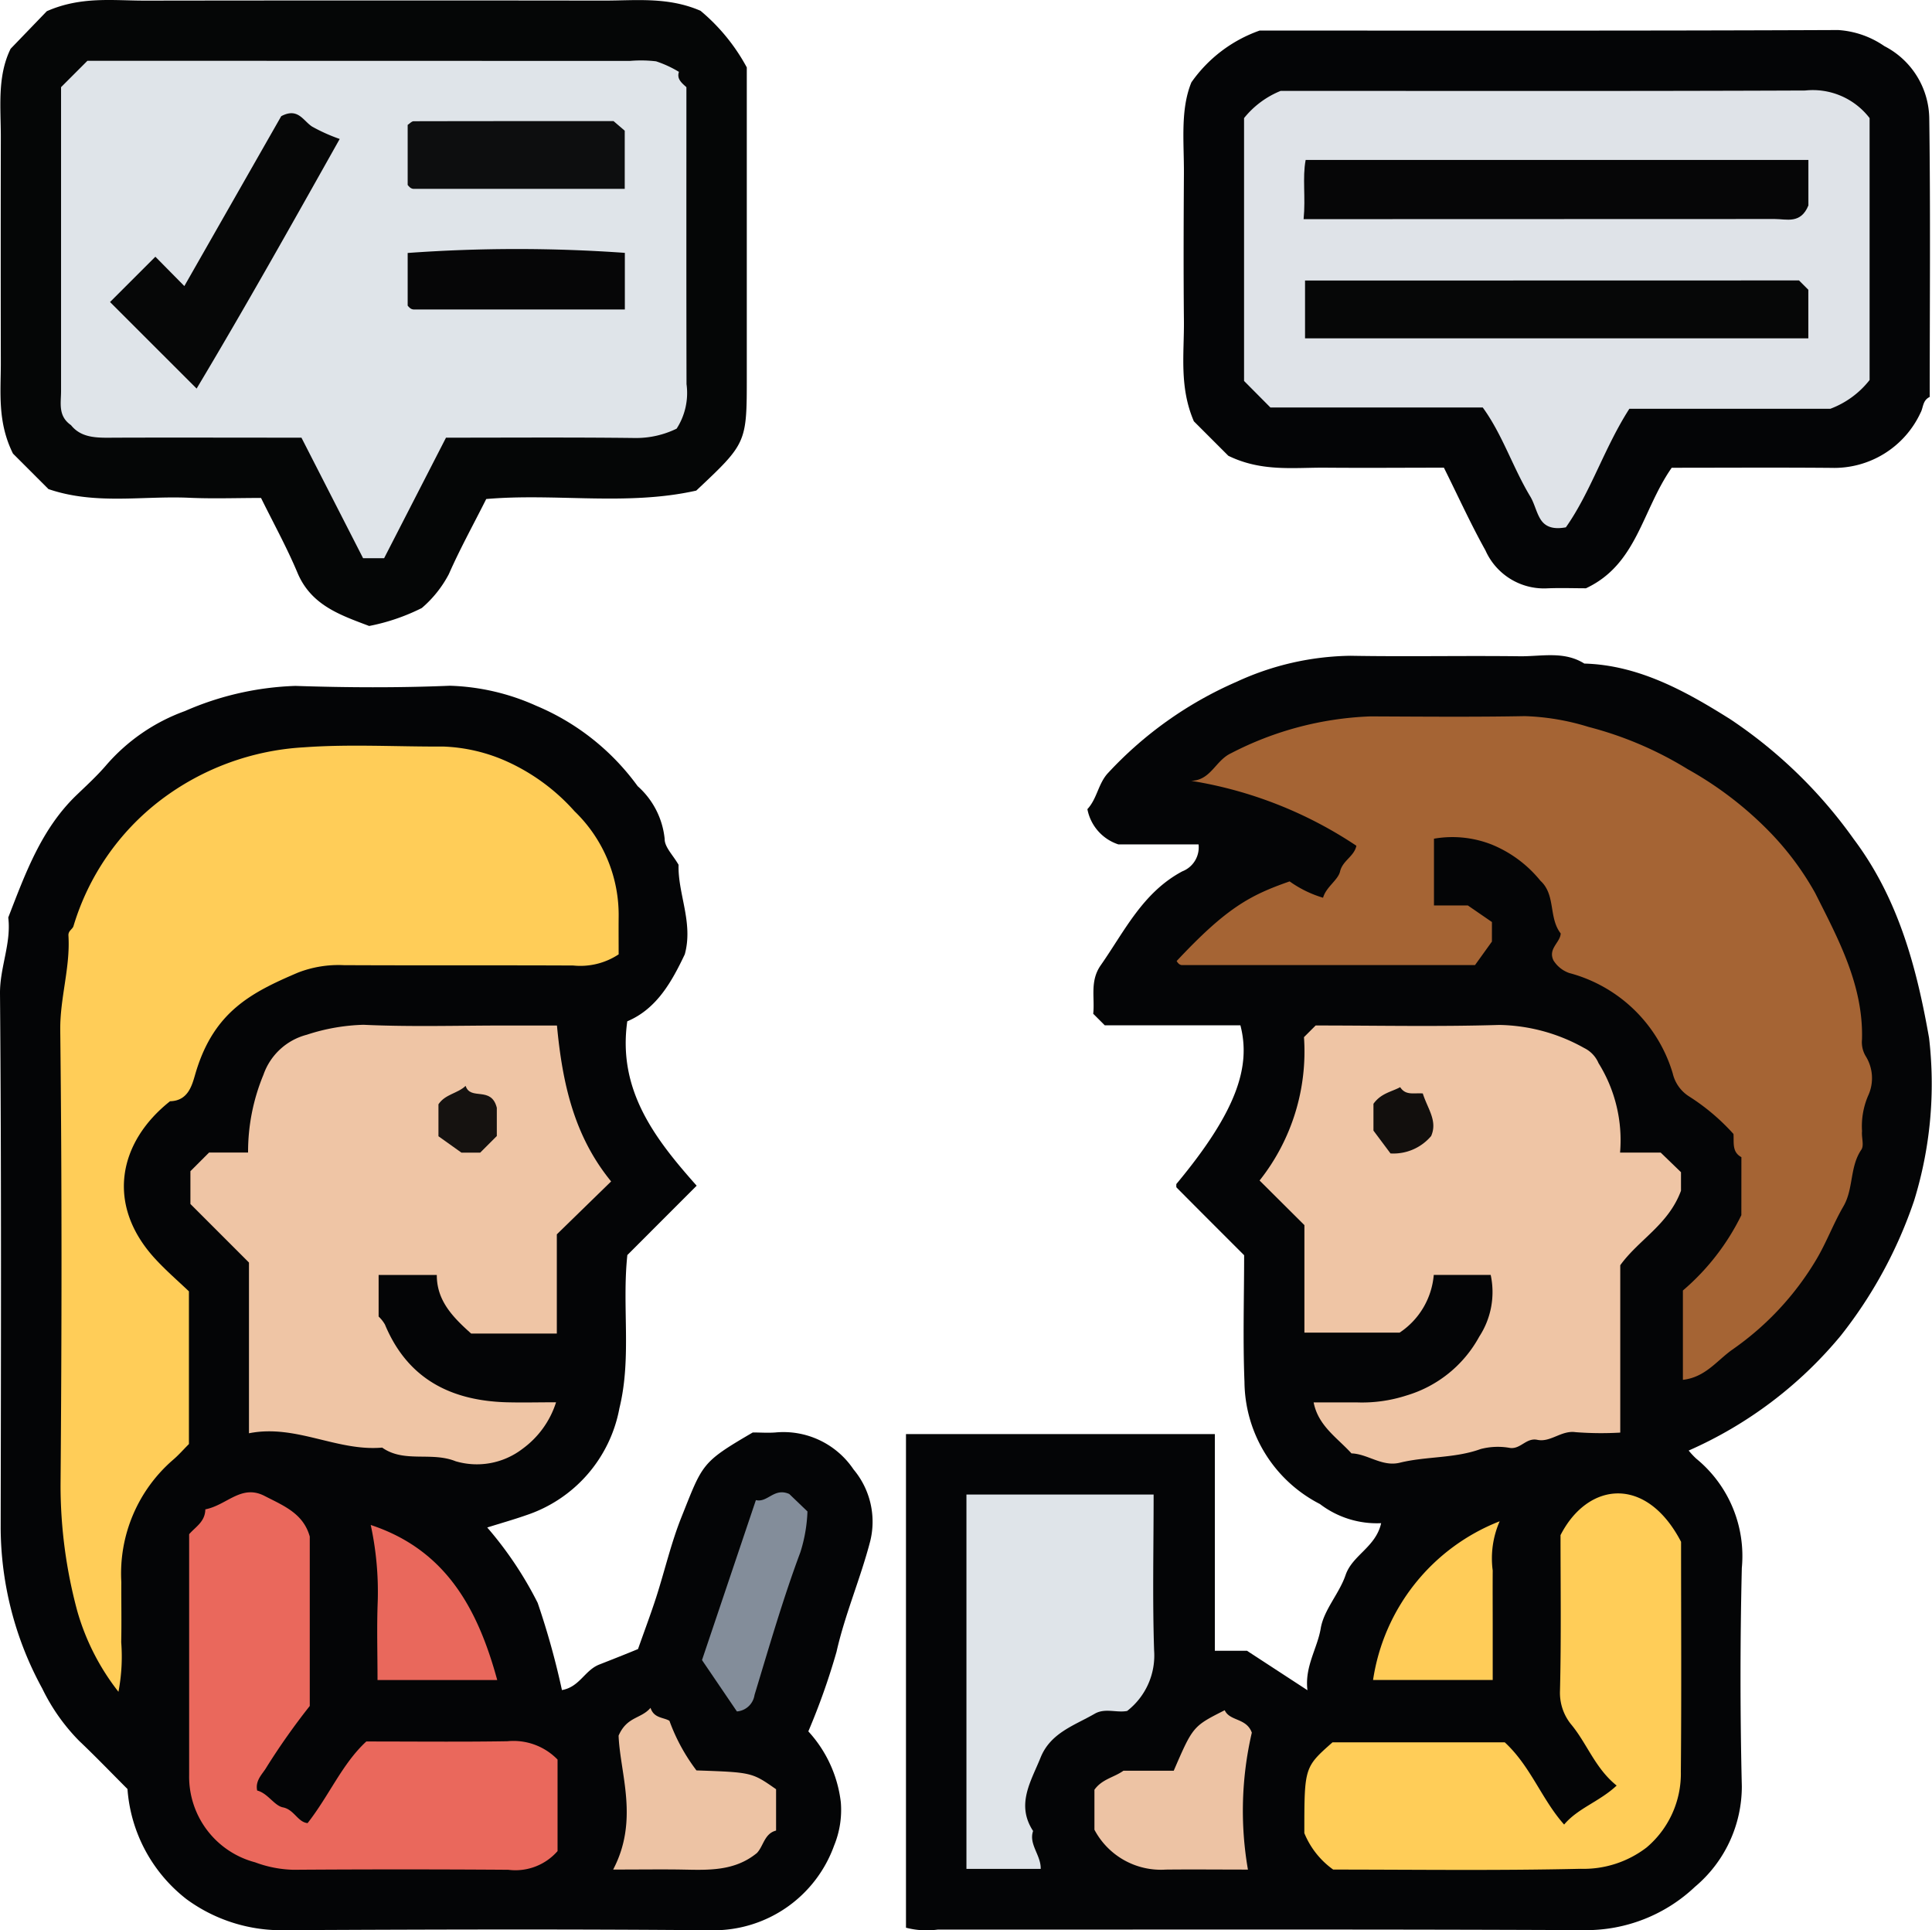 <svg xmlns="http://www.w3.org/2000/svg" xmlns:xlink="http://www.w3.org/1999/xlink" width="103.441" height="103.333" viewBox="0 0 103.441 103.333"><defs><clipPath id="a"><rect width="103.441" height="103.334" fill="none"/></clipPath></defs><g clip-path="url(#a)"><path d="M108.336,118.443h-1.709v-11.6H90.09v26.425a4.369,4.369,0,0,0,1.708.1c11.557.008,23.114-.024,34.671.031a8.48,8.48,0,0,0,5.866-2.322,7.017,7.017,0,0,0,2.507-5.378q-.14-5.842,0-11.691a6.736,6.736,0,0,0-2.446-5.854,4.284,4.284,0,0,1-.4-.429,22.146,22.146,0,0,0,8.142-6.149,24.054,24.054,0,0,0,3.928-7.229,21.17,21.17,0,0,0,.8-8.717c-.666-3.773-1.642-7.45-4.027-10.629a25.383,25.383,0,0,0-6.613-6.424c-2.331-1.464-4.87-2.9-7.817-2.981-1.089-.686-2.3-.376-3.462-.391-3.023-.037-6.048.027-9.07-.026a14.983,14.983,0,0,0-6.082,1.391,20.549,20.549,0,0,0-6.862,4.858c-.551.567-.6,1.393-1.13,1.961a2.47,2.47,0,0,0,1.66,1.888h4.292a1.378,1.378,0,0,1-.87,1.442c-2.118,1.129-3.09,3.2-4.37,5.031-.593.849-.305,1.756-.4,2.593l.617.617h7.263c.563,2.168-.144,4.553-3.431,8.5.005.065-.015.156.02.191,1.183,1.193,2.372,2.379,3.611,3.618,0,2.226-.072,4.507.018,6.781a7.42,7.42,0,0,0,4.042,6.539,5.025,5.025,0,0,0,3.276,1.024c-.291,1.291-1.54,1.707-1.905,2.778-.338.992-1.165,1.86-1.331,2.857-.179,1.069-.867,2.042-.71,3.307l-3.245-2.117" transform="translate(-41.583 -30.074)" fill="#040506"/><path d="M6.825,127.234a8.216,8.216,0,0,0,3.165,5.9,8.6,8.6,0,0,0,5.363,1.655c7.6-.036,15.2-.06,22.794.007a6.856,6.856,0,0,0,6.512-4.535,5.025,5.025,0,0,0,.36-2.313,6.768,6.768,0,0,0-1.74-3.8,36.436,36.436,0,0,0,1.508-4.255c.457-2.024,1.285-3.924,1.806-5.93a4.351,4.351,0,0,0-.892-3.835,4.52,4.52,0,0,0-4.187-1.981c-.4.03-.806,0-1.21,0-2.765,1.612-2.674,1.67-3.818,4.531-.555,1.386-.892,2.858-1.35,4.283-.288.892-.619,1.769-.976,2.78-.572.238-1.339.541-2.073.829-.786.308-1.049,1.2-2,1.367a41.873,41.873,0,0,0-1.3-4.67,19.7,19.7,0,0,0-2.7-4.033c.79-.248,1.438-.43,2.072-.653a7.467,7.467,0,0,0,5.006-5.737c.663-2.709.129-5.417.424-8.195L37.3,94.937c-2.233-2.511-4.238-5.11-3.715-8.8,1.58-.667,2.385-2.127,3.078-3.584.468-1.691-.378-3.252-.332-4.794-.289-.509-.753-.951-.744-1.383a4.348,4.348,0,0,0-1.447-2.828A12.828,12.828,0,0,0,28.7,69.241a12.1,12.1,0,0,0-4.616-1.068c-2.752.115-5.515.1-8.268.009A15.993,15.993,0,0,0,9.9,69.529a10.119,10.119,0,0,0-4.236,2.923c-.482.558-1.031,1.061-1.564,1.573-1.887,1.813-2.743,4.2-3.658,6.555C.611,81.966-.011,83.246,0,84.649c.079,9.547.051,19.1.036,28.644a18.065,18.065,0,0,0,2.226,8.56,10.49,10.49,0,0,0,1.985,2.813c.878.832,1.717,1.707,2.578,2.568" transform="translate(0 -31.464)" fill="#040506"/><path d="M26.05,26.714c3.725-.324,7.524.383,11.244-.451C40,23.718,40,23.718,40,20.15V3.609A10.345,10.345,0,0,0,37.524.578C35.776-.18,34.057.033,32.363.031Q20.075.016,7.787.033C6.09.037,4.367-.212,2.522.6L.585,2.61C-.143,4.091.063,5.74.06,7.364q-.011,6.044,0,12.087c0,1.561-.188,3.144.651,4.831l1.9,1.9c2.505.857,5.035.353,7.529.465,1.273.057,2.551.01,3.852.01.653,1.327,1.377,2.637,1.953,4.009.731,1.739,2.293,2.259,3.836,2.844a10.9,10.9,0,0,0,2.818-.961,6.129,6.129,0,0,0,1.448-1.814c.6-1.363,1.326-2.673,2-4.017" transform="translate(-0.016 0)" fill="#050606"/><path d="M143.818,26.422c2.769,0,5.657-.019,8.543.006a5.1,5.1,0,0,0,4.783-2.96c.149-.272.1-.651.487-.837,0-4.954.044-9.918-.024-14.882a4.419,4.419,0,0,0-2.407-3.9,4.892,4.892,0,0,0-2.474-.859c-10.409.045-20.818.028-30.972.028A7.5,7.5,0,0,0,118.1,5.791c-.6,1.466-.391,3.184-.4,4.88-.016,2.62-.026,5.24,0,7.86.02,1.764-.263,3.556.533,5.405l1.845,1.845c1.788.872,3.509.623,5.2.637,2.138.018,4.277,0,6.342,0,.768,1.543,1.438,3.018,2.225,4.429a3.427,3.427,0,0,0,3.262,2.032c.733-.032,1.468-.005,2.119-.005,2.74-1.283,2.99-4.162,4.593-6.455" transform="translate(-54.312 -1.382)" fill="#040506"/><path d="M147.238,97.915a12.552,12.552,0,0,1-3.13,4.033v4.782c1.21-.137,1.828-1.043,2.653-1.621a15.527,15.527,0,0,0,4.5-4.835c.538-.908.908-1.915,1.44-2.828.552-.947.331-2.113.962-3.038.157-.23,0-.658.036-.989a4.136,4.136,0,0,1,.324-1.893,2.229,2.229,0,0,0-.11-2.094,1.458,1.458,0,0,1-.216-.923c.079-2.9-1.267-5.371-2.505-7.835a15.549,15.549,0,0,0-2.4-3.235,19.138,19.138,0,0,0-4.43-3.4,19.33,19.33,0,0,0-5.307-2.261,12.839,12.839,0,0,0-3.408-.577c-2.755.052-5.512.025-8.269.014a17.576,17.576,0,0,0-7.457,1.97c-.846.388-1.078,1.448-2.139,1.48a22.293,22.293,0,0,1,8.844,3.475c-.115.571-.737.79-.874,1.377-.109.464-.747.826-.91,1.406a6.03,6.03,0,0,1-1.79-.875c-2.122.74-3.381,1.414-6.049,4.263a.649.649,0,0,0,.107.14.305.305,0,0,0,.167.078c5.177,0,10.353,0,15.7,0l.906-1.26V82.223l-1.29-.888h-1.813V77.762a5.752,5.752,0,0,1,3.075.307,6.517,6.517,0,0,1,2.626,1.946c.83.757.425,1.971,1.084,2.819-.017.481-.692.812-.388,1.442a1.625,1.625,0,0,0,.847.677,7.889,7.889,0,0,1,5.539,5.37,1.992,1.992,0,0,0,.866,1.229,11.44,11.44,0,0,1,2.387,2.017c.033.463-.09.966.424,1.241Z" transform="translate(-54.004 -32.865)" fill="#a56434"/><path d="M144.562,123.714v-8.95c.99-1.376,2.578-2.164,3.252-3.989v-.992l-1.086-1.049h-2.176a7.8,7.8,0,0,0-1.153-4.789,1.594,1.594,0,0,0-.766-.808,9.6,9.6,0,0,0-4.542-1.237c-3.287.1-6.578.029-9.838.029l-.625.625a11.112,11.112,0,0,1-2.377,7.674l2.4,2.388v5.754h5.1a4.127,4.127,0,0,0,1.826-3.087h3.048a4.361,4.361,0,0,1-.611,3.3,6.558,6.558,0,0,1-3.9,3.154,7.72,7.72,0,0,1-2.669.369c-.737,0-1.474,0-2.3,0,.246,1.257,1.258,1.886,2.026,2.73.872.027,1.636.73,2.584.5,1.425-.352,2.924-.223,4.333-.733a3.647,3.647,0,0,1,1.583-.057c.565.064.858-.56,1.452-.436.711.149,1.285-.521,2.051-.41a17.762,17.762,0,0,0,2.388.023" transform="translate(-57.812 -47.033)" fill="#efc5a5"/><path d="M149.874,151.072c-1.868-3.588-5-3.205-6.455-.359,0,2.708.041,5.523-.029,8.334a2.684,2.684,0,0,0,.576,1.772c.872,1.036,1.293,2.364,2.458,3.3-.921.862-2.068,1.205-2.812,2.087-1.2-1.343-1.786-3.116-3.177-4.4h-9.226c-1.507,1.333-1.507,1.333-1.507,4.858a4.475,4.475,0,0,0,1.545,1.952c4.269,0,8.758.062,13.243-.041a5.544,5.544,0,0,0,3.539-1.143,5.178,5.178,0,0,0,1.832-4.07c.037-4.1.012-8.193.012-12.289" transform="translate(-59.867 -68.534)" fill="#ffcd58"/><path d="M96.1,168.63h3.976c.02-.733-.653-1.318-.407-2.028-.928-1.419-.113-2.654.4-3.929.534-1.329,1.813-1.72,2.9-2.349.555-.32,1.173-.037,1.735-.148a3.757,3.757,0,0,0,1.444-3.241c-.09-2.747-.026-5.5-.026-8.345H96.1Z" transform="translate(-44.356 -68.585)" fill="#dfe4e9"/><path d="M117.048,178.566a18.449,18.449,0,0,1,.209-7.329c-.293-.8-1.175-.6-1.452-1.2-1.7.86-1.7.86-2.73,3.24h-2.693c-.521.367-1.139.442-1.552,1.016v2.142a4.026,4.026,0,0,0,3.825,2.133c1.468-.015,2.936,0,4.394,0" transform="translate(-50.233 -78.485)" fill="#edc3a4"/><path d="M142.944,159.745v-2.851c0-1-.007-2.006,0-3.009a4.94,4.94,0,0,1,.373-2.635,10.843,10.843,0,0,0-6.779,8.495Z" transform="translate(-63.023 -69.813)" fill="#ffcc58"/><path d="M35.89,85.293c0-.632-.006-1.3,0-1.963a7.711,7.711,0,0,0-2.359-5.68,10.8,10.8,0,0,0-3.551-2.635,9.076,9.076,0,0,0-3.485-.832c-2.485.013-4.98-.138-7.452.041a13.977,13.977,0,0,0-7.692,2.839A13.273,13.273,0,0,0,6.7,83.8c-.055.168-.285.246-.269.5.106,1.708-.458,3.343-.438,5.071.093,8.125.081,16.252.016,24.378a25.822,25.822,0,0,0,.892,6.7,12.585,12.585,0,0,0,2.208,4.335,10.033,10.033,0,0,0,.148-2.656c.023-1.074,0-2.149.006-3.224a8.041,8.041,0,0,1,2.749-6.52c.307-.258.573-.566.87-.863v-8.174c-.553-.528-1.216-1.1-1.8-1.734-2.646-2.868-2.01-6.224.789-8.442,1.038-.025,1.2-.964,1.395-1.6.979-3.193,2.939-4.215,5.451-5.285a6,6,0,0,1,2.456-.4c4.1.02,8.193,0,12.29.019a3.715,3.715,0,0,0,2.431-.6" transform="translate(-2.767 -34.219)" fill="#ffcd58"/><path d="M38.514,122.09c-.912,0-1.781.022-2.65,0-3-.088-5.306-1.264-6.512-4.165a1.869,1.869,0,0,0-.337-.425v-2.224H32.13c-.006,1.365.842,2.246,1.839,3.135h4.587V113.1l2.907-2.833c-1.975-2.416-2.607-5.227-2.9-8.347h-2.7c-2.553,0-5.111.081-7.659-.038a10.589,10.589,0,0,0-3.038.534,3.347,3.347,0,0,0-2.317,2.139,10.768,10.768,0,0,0-.824,4.165H19.938l-1,1v1.755l3.135,3.135v9.139c2.508-.5,4.7.98,7.131.767,1.183.834,2.624.205,3.931.73a4.014,4.014,0,0,0,3.583-.664,4.913,4.913,0,0,0,1.795-2.486" transform="translate(-8.743 -47.023)" fill="#efc5a5"/><path d="M19.674,149.275c-.01.671-.522.936-.867,1.335q0,6.434,0,12.893a4.74,4.74,0,0,0,3.53,4.671,6.26,6.26,0,0,0,2.057.4q5.748-.04,11.5,0a2.993,2.993,0,0,0,2.638-1v-4.9a3.289,3.289,0,0,0-2.689-.981c-2.487.04-4.975.013-7.55.013-1.29,1.19-1.982,2.886-3.144,4.37-.53-.053-.719-.726-1.322-.843-.46-.089-.815-.762-1.377-.9-.12-.548.3-.9.494-1.239a36.587,36.587,0,0,1,2.321-3.289v-9.069c-.346-1.242-1.4-1.648-2.419-2.174-1.246-.643-2.01.489-3.169.717" transform="translate(-8.68 -68.481)" fill="#ea685c"/><path d="M60.982,178.462c1.5,0,2.567-.016,3.63,0,1.42.026,2.847.112,4.063-.886.355-.374.4-1.044,1.025-1.2v-2.213c-1.293-.905-1.293-.905-4.263-1.008a10.031,10.031,0,0,1-1.447-2.656c-.323-.194-.83-.129-1.012-.693-.515.6-1.258.452-1.71,1.488.078,2.024,1.1,4.516-.288,7.161" transform="translate(-28.148 -78.381)" fill="#edc3a4"/><path d="M43.638,159.918c-1.037-3.793-2.735-6.966-6.773-8.3a16.9,16.9,0,0,1,.376,4.065c-.056,1.391-.012,2.786-.012,4.236Z" transform="translate(-17.016 -69.983)" fill="#e9685c"/><path d="M69.807,157.351l1.869,2.75a1.036,1.036,0,0,0,.943-.881c.778-2.563,1.521-5.143,2.457-7.649a8.155,8.155,0,0,0,.377-2.176l-.974-.935c-.817-.357-1.151.478-1.787.328l-2.885,8.563" transform="translate(-32.221 -68.484)" fill="#838d9a"/><path d="M7.469,6.021,6.057,7.433q0,8.113,0,16.276c0,.64-.174,1.327.533,1.818.588.738,1.5.674,2.4.67,3.28-.011,6.559,0,9.938,0l3.3,6.452h1.126l3.313-6.452c3.427,0,6.773-.024,10.118.017a4.951,4.951,0,0,0,2.23-.5,3.521,3.521,0,0,0,.53-2.384c-.013-5.3-.006-10.6-.006-15.895-.257-.233-.526-.445-.4-.821a5.98,5.98,0,0,0-1.223-.564,6.938,6.938,0,0,0-1.4-.022Z" transform="translate(-2.788 -2.767)" fill="#dfe4e9"/><path d="M125.662,9.023a4.834,4.834,0,0,0-1.954,1.454c0,4.667,0,9.369,0,14.071l1.41,1.42h11.369c1.056,1.447,1.608,3.21,2.544,4.763.222.369.311.817.529,1.188.257.438.689.591,1.378.465,1.332-1.886,2.057-4.258,3.4-6.347H155.1a4.807,4.807,0,0,0,2.1-1.538V10.477A3.832,3.832,0,0,0,153.749,9c-9.4.039-18.809.02-28.086.02" transform="translate(-57.1 -4.155)" fill="#dfe3e8"/><path d="M139.217,108.427c-.487-.039-.915.122-1.21-.337-.458.251-1.021.318-1.431.891v1.435l.913,1.222a2.643,2.643,0,0,0,2.176-.932c.356-.815-.191-1.458-.447-2.279" transform="translate(-63.04 -49.892)" fill="#120f0d"/><path d="M46.723,109.132c-.3-1.185-1.41-.363-1.67-1.171-.443.419-1.089.437-1.455.986v1.711l1.229.876h1.008l.888-.888Z" transform="translate(-20.123 -49.832)" fill="#151210"/><path d="M14.921,20.515l-1.553-1.573-2.428,2.425L15.576,26c2.545-4.251,5.09-8.783,7.661-13.362a9.256,9.256,0,0,1-1.485-.667c-.481-.319-.752-1.027-1.646-.552l-5.186,9.092" transform="translate(-5.049 -5.199)" fill="#060707"/><path d="M40.538,12.24v3.217a.953.953,0,0,0,.136.143.327.327,0,0,0,.171.067c3.746,0,7.492,0,11.315,0V12.554l-.6-.515c-3.483,0-7.094,0-10.7.008-.107,0-.213.126-.319.193" transform="translate(-18.711 -5.557)" fill="#0d0e0f"/><path d="M40.538,24.97v2.818a.964.964,0,0,0,.139.142.337.337,0,0,0,.173.064c3.749,0,7.5,0,11.316,0V24.964a81.382,81.382,0,0,0-11.628.006" transform="translate(-18.711 -11.428)" fill="#060607"/><path d="M129.773,27.893v3.094H156.72v-2.6l-.5-.5Z" transform="translate(-59.9 -12.875)" fill="#060707"/><path d="M156.656,18.33V15.9H129.739c-.182.96.006,2-.11,3.168h2.07q11.578,0,23.157-.007c.635,0,1.388.28,1.8-.726" transform="translate(-59.833 -7.337)" fill="#060607"/></g></svg>